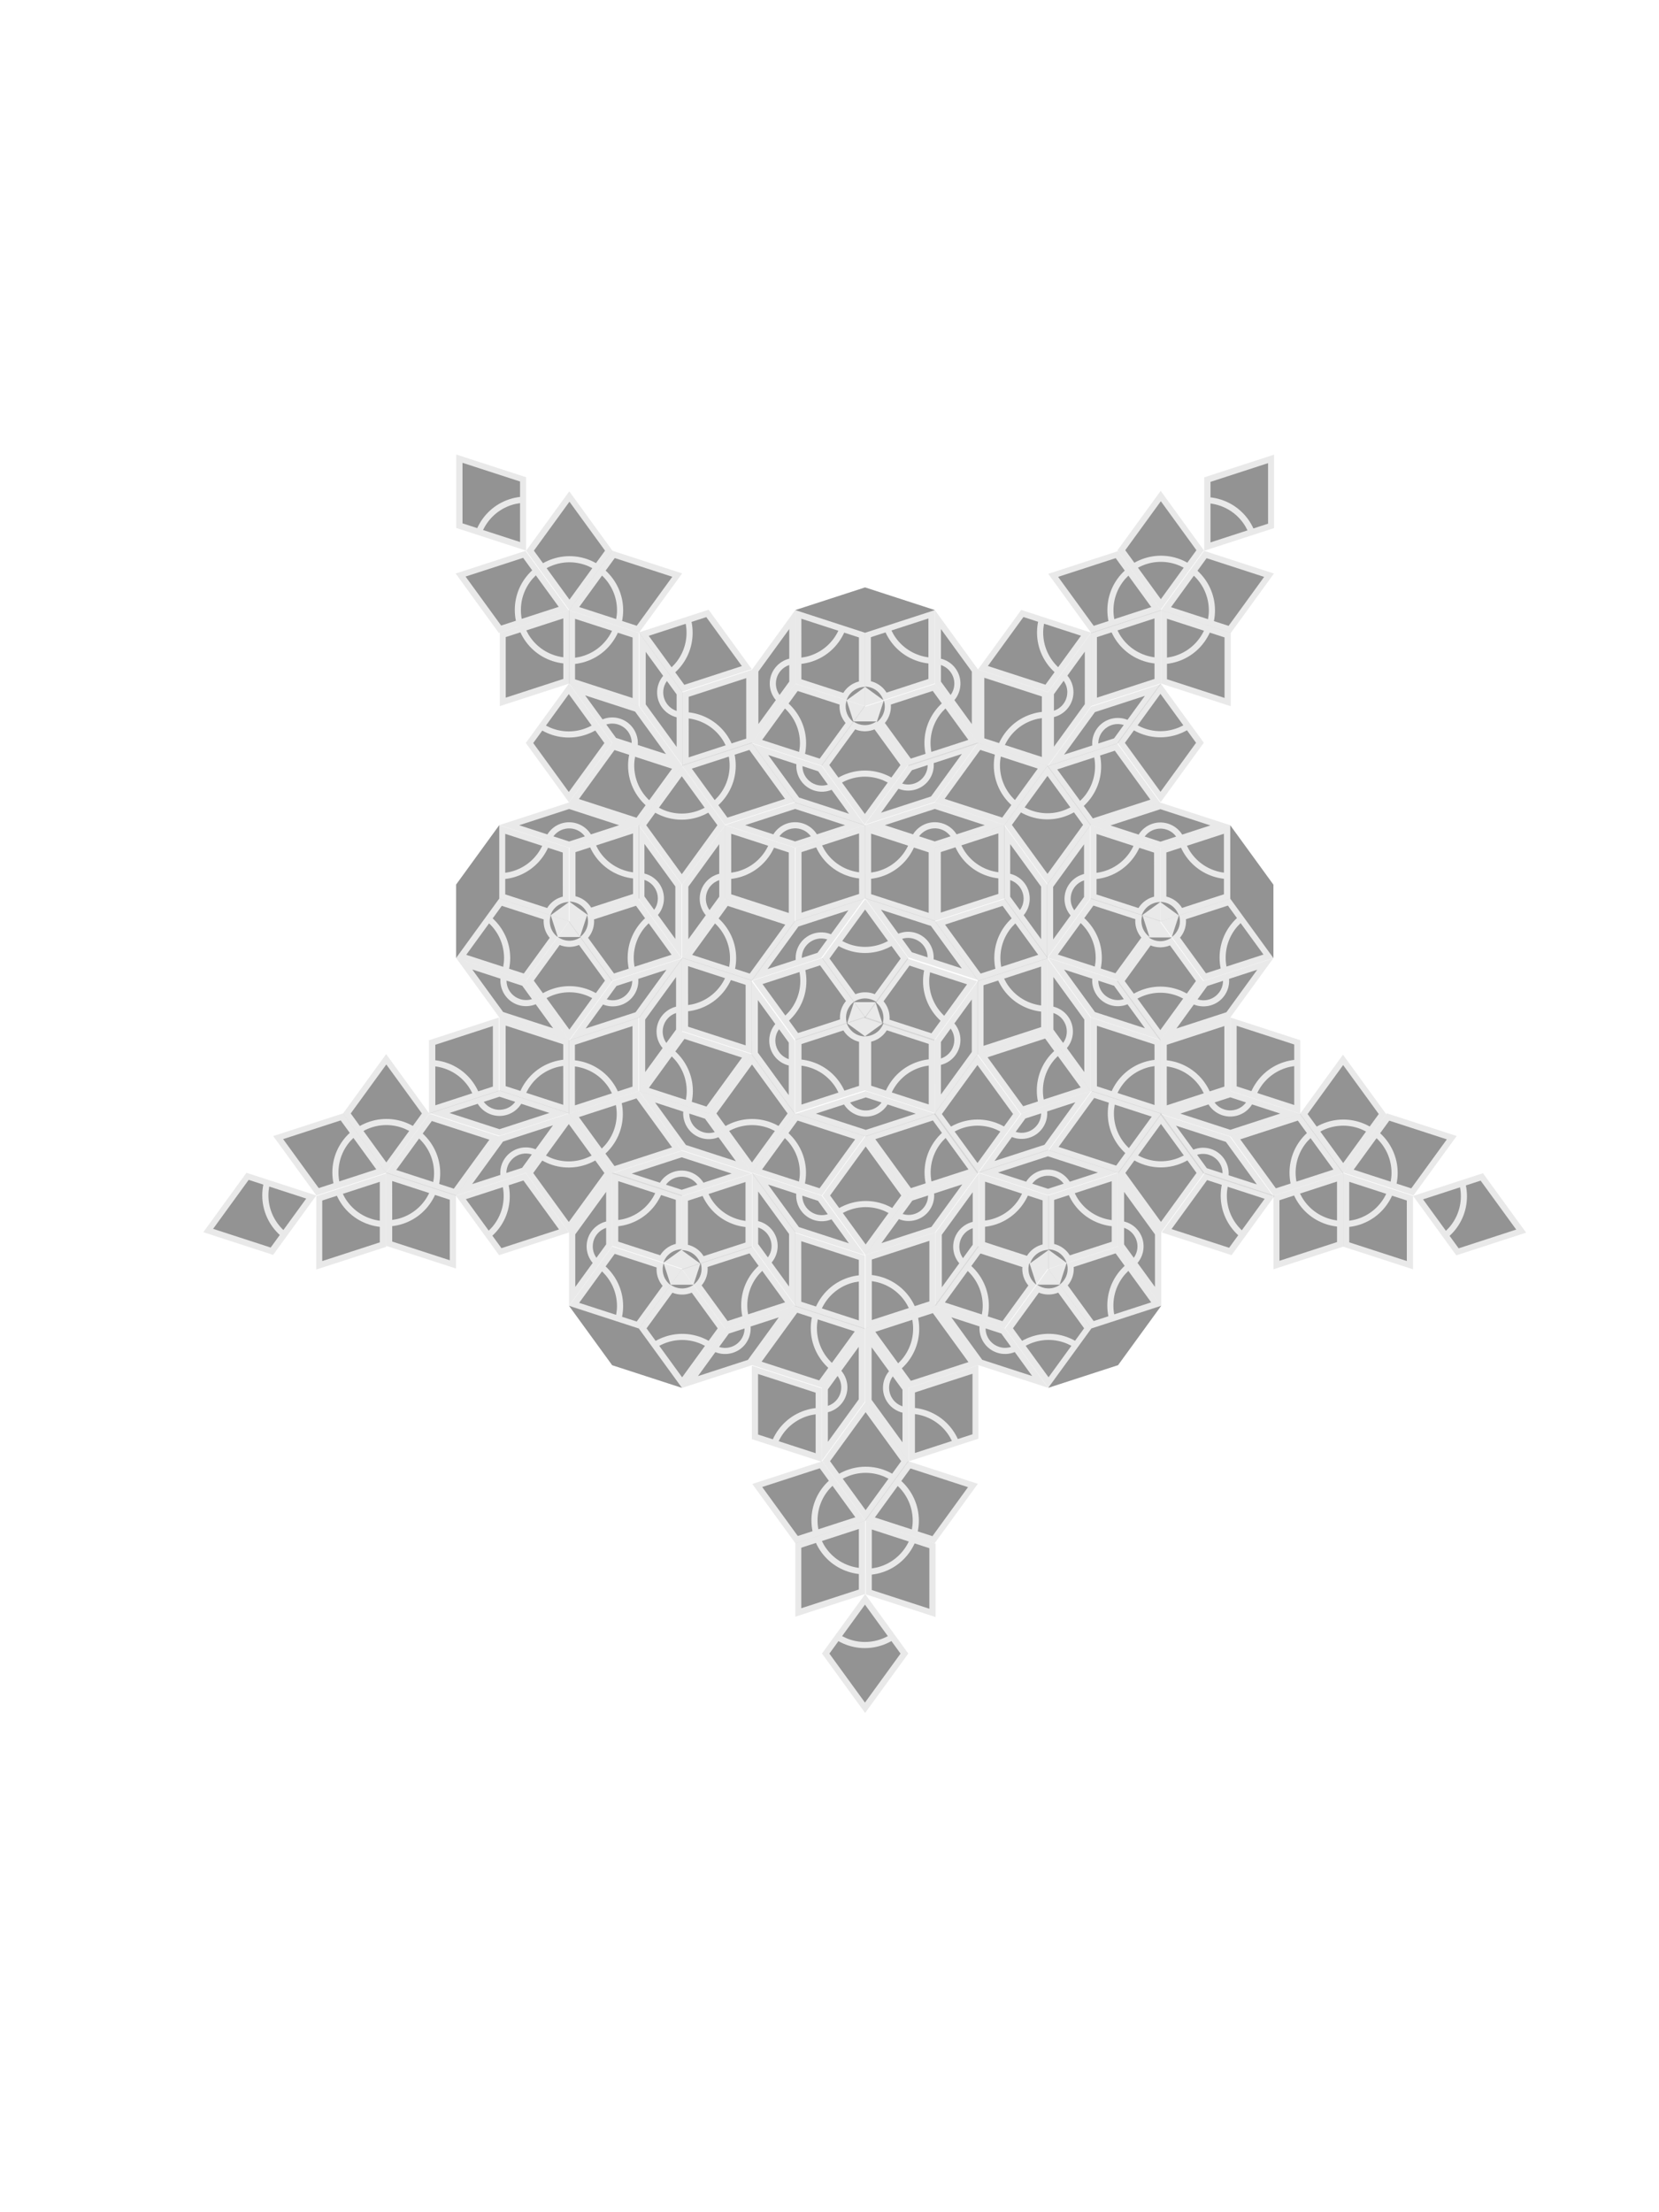 <?xml version="1.0" encoding="UTF-8" standalone="no"?>
<!-- Created with Inkscape (http://www.inkscape.org/) -->

<svg
   xmlns:dc="http://purl.org/dc/elements/1.1/"
   xmlns:cc="http://creativecommons.org/ns#"
   xmlns:rdf="http://www.w3.org/1999/02/22-rdf-syntax-ns#"
   xmlns:svg="http://www.w3.org/2000/svg"
   xmlns="http://www.w3.org/2000/svg"
   xmlns:xlink="http://www.w3.org/1999/xlink"
   xmlns:sodipodi="http://sodipodi.sourceforge.net/DTD/sodipodi-0.dtd"
   xmlns:inkscape="http://www.inkscape.org/namespaces/inkscape"
   width="6in"
   height="8in"
   viewBox="0 0 540 720"
   id="svg4136"
   version="1.1"
   inkscape:version="0.91 r13725"
   sodipodi:docname="penrose-curves-b2.svg">
  <defs
     id="defs4138" />
  <sodipodi:namedview
     id="base"
     pagecolor="#ffffff"
     bordercolor="#666666"
     borderopacity="1.0"
     inkscape:pageopacity="0.0"
     inkscape:pageshadow="2"
     inkscape:zoom="0.98994949"
     inkscape:cx="201.14196"
     inkscape:cy="382.82521"
     inkscape:document-units="px"
     inkscape:current-layer="layer1"
     showgrid="false"
     units="in"
     height="12in"
     width="8in"
     inkscape:object-paths="true"
     inkscape:snap-intersection-paths="true"
     inkscape:object-nodes="true"
     inkscape:snap-smooth-nodes="true"
     inkscape:snap-object-midpoints="true"
     inkscape:snap-center="true"
     inkscape:snap-global="true"
     inkscape:window-width="1912"
     inkscape:window-height="1057"
     inkscape:window-x="0"
     inkscape:window-y="0"
     inkscape:window-maximized="1" />
  <g
     inkscape:label="Calque 1"
     inkscape:groupmode="layer"
     id="layer1"
     transform="translate(0,-332.362)"
     style="display:inline">
    <g
       id="g7774">
      <use
         style="opacity:0.425;fill:#000000;fill-opacity:1;stroke:none"
         height="100%"
         width="100%"
         transform="matrix(0.309,0.951,-0.951,0.309,825.558,190.695)"
         id="use11642"
         inkscape:transform-center-y="79.971077"
         inkscape:transform-center-x="561.91671"
         xlink:href="#g11011"
         y="0"
         x="0" />
      <use
         style="opacity:0.425;fill:#000000;fill-opacity:1;stroke:none"
         height="100%"
         width="100%"
         transform="matrix(-0.809,0.588,-0.588,-0.809,899.308,1034.774)"
         id="use11644"
         inkscape:transform-center-y="-438.72823"
         inkscape:transform-center-x="204.06451"
         xlink:href="#g11011"
         y="0"
         x="0" />
      <use
         style="opacity:0.425;fill:#000000;fill-opacity:1;stroke:none"
         height="100%"
         width="100%"
         transform="matrix(-0.809,-0.588,0.588,-0.809,119.33,1365.75)"
         id="use11646"
         inkscape:transform-center-y="-378.41175"
         inkscape:transform-center-x="-300.37416"
         xlink:href="#g11011"
         y="0"
         x="0" />
      <use
         style="opacity:0.425;fill:#000000;fill-opacity:1;stroke:none"
         height="100%"
         width="100%"
         transform="matrix(0.309,-0.951,0.951,0.309,-436.473,726.224)"
         id="use11648"
         inkscape:transform-center-y="196.88025"
         inkscape:transform-center-x="-532.14816"
         xlink:href="#g11011"
         y="0"
         x="0" />
      <g
         style="opacity:0.425;fill:#000000;fill-opacity:1;stroke:none"
         transform="matrix(1,0,0,-1,0,1340.991)"
         inkscape:label="#g11667"
         id="g11011">
        <g
           id="use10956"
           style="display:inline;opacity:1;stroke-linejoin:bevel;fill:#000000;fill-opacity:1;stroke:none"
           transform="matrix(-0.809,0.588,-0.588,-0.809,870.747,1149.416)">
          <path
             style="display:inline;opacity:0.2;fill:#000000;fill-opacity:1;fill-rule:evenodd;stroke:none;stroke-width:0.218px;stroke-linecap:butt;stroke-linejoin:bevel;stroke-opacity:1"
             d="m 236.074,740.087 10e-6,-23.905 -14.051,-19.34 1e-5,23.905 z"
             id="path7594"
             inkscape:connector-curvature="0" />
          <path
             inkscape:connector-curvature="0"
             style="color:#000000;font-style:normal;font-variant:normal;font-weight:normal;font-stretch:normal;font-size:medium;line-height:normal;font-family:sans-serif;text-indent:0;text-align:start;text-decoration:none;text-decoration-line:none;text-decoration-style:solid;text-decoration-color:#000000;letter-spacing:normal;word-spacing:normal;text-transform:none;direction:ltr;block-progression:tb;writing-mode:lr-tb;baseline-shift:baseline;text-anchor:start;white-space:normal;clip-rule:nonzero;display:inline;overflow:visible;visibility:visible;opacity:1;isolation:auto;mix-blend-mode:normal;color-interpolation:sRGB;color-interpolation-filters:linearRGB;solid-color:#000000;solid-opacity:1;fill:#000000;fill-opacity:1;fill-rule:evenodd;stroke:none;stroke-width:1;stroke-linecap:butt;stroke-linejoin:bevel;stroke-miterlimit:4;stroke-dasharray:none;stroke-dashoffset:0;stroke-opacity:1;color-rendering:auto;image-rendering:auto;shape-rendering:auto;text-rendering:auto;enable-background:accumulate"
             d="m -205.154,138.531 -16.264,5.283 -10.051,13.834 9.174,-2.98 c -0.14,-1.9 0.361,-3.857 1.564,-5.514 2.3,-3.166 6.431,-4.231 9.906,-2.82 l 5.67,-7.803 z m -8.594,9.176 c -2.038,-0.071 -4.071,0.842 -5.365,2.623 -0.815,1.122 -1.205,2.416 -1.213,3.699 l 5.121,-1.664 3.166,-4.355 c -0.56,-0.18 -1.134,-0.283 -1.709,-0.303 z"
             transform="matrix(-0.809,-0.588,-0.588,0.809,139.476,470.337)"
             id="path7596" />
        </g>
        <g
           id="use10973"
           style="display:inline;opacity:1;fill:#000000;fill-opacity:1;stroke:none"
           transform="matrix(-1,0,0,1,444.046,-27.638)">
          <path
             transform="translate(0,27.638)"
             style="display:inline;opacity:0.2;fill:#000000;fill-opacity:1;fill-rule:evenodd;stroke:none;stroke-width:0.218px;stroke-linecap:butt;stroke-linejoin:bevel;stroke-opacity:1"
             d="m 185.237,708.795 14.051,-19.34 22.735,7.387 -14.051,19.34 z"
             id="path7648"
             inkscape:connector-curvature="0" />
          <path
             inkscape:connector-curvature="0"
             style="color:#000000;font-style:normal;font-variant:normal;font-weight:normal;font-stretch:normal;font-size:medium;line-height:normal;font-family:sans-serif;text-indent:0;text-align:start;text-decoration:none;text-decoration-line:none;text-decoration-style:solid;text-decoration-color:#000000;letter-spacing:normal;word-spacing:normal;text-transform:none;direction:ltr;block-progression:tb;writing-mode:lr-tb;baseline-shift:baseline;text-anchor:start;white-space:normal;clip-rule:nonzero;display:inline;overflow:visible;visibility:visible;opacity:1;isolation:auto;mix-blend-mode:normal;color-interpolation:sRGB;color-interpolation-filters:linearRGB;solid-color:#000000;solid-opacity:1;fill:#000000;fill-opacity:1;fill-rule:evenodd;stroke:none;stroke-width:1;stroke-linecap:butt;stroke-linejoin:bevel;stroke-miterlimit:4;stroke-dasharray:none;stroke-dashoffset:0;stroke-opacity:1;color-rendering:auto;image-rendering:auto;shape-rendering:auto;text-rendering:auto;enable-background:accumulate"
             d="m -214.732,156.416 -4.799,1.559 c 0.94,4.65 0.028,9.66 -2.975,13.793 -0.702,0.966 -1.487,1.837 -2.334,2.615 l 2.949,4.059 18.736,-6.088 -11.578,-15.938 z m -6.697,2.176 -12.039,3.912 7.441,10.242 c 0.685,-0.65 1.327,-1.362 1.902,-2.154 2.62,-3.606 3.454,-7.948 2.695,-12 z"
             transform="matrix(-0.809,0.588,-0.588,-0.809,125.425,994.229)"
             id="path7650" />
        </g>
        <g
           id="use10975"
           style="display:inline;opacity:1;fill:#000000;fill-opacity:1;stroke:none"
           transform="matrix(-0.309,0.951,0.951,0.309,-384.338,305.063)">
          <path
             transform="translate(0,27.638)"
             style="display:inline;opacity:0.2;fill:#000000;fill-opacity:1;fill-rule:evenodd;stroke:none;stroke-width:0.218px;stroke-linecap:butt;stroke-linejoin:bevel;stroke-opacity:1"
             d="m 185.237,708.795 14.051,-19.34 22.735,7.387 -14.051,19.34 z"
             id="path7654"
             inkscape:connector-curvature="0" />
          <path
             inkscape:connector-curvature="0"
             style="color:#000000;font-style:normal;font-variant:normal;font-weight:normal;font-stretch:normal;font-size:medium;line-height:normal;font-family:sans-serif;text-indent:0;text-align:start;text-decoration:none;text-decoration-line:none;text-decoration-style:solid;text-decoration-color:#000000;letter-spacing:normal;word-spacing:normal;text-transform:none;direction:ltr;block-progression:tb;writing-mode:lr-tb;baseline-shift:baseline;text-anchor:start;white-space:normal;clip-rule:nonzero;display:inline;overflow:visible;visibility:visible;opacity:1;isolation:auto;mix-blend-mode:normal;color-interpolation:sRGB;color-interpolation-filters:linearRGB;solid-color:#000000;solid-opacity:1;fill:#000000;fill-opacity:1;fill-rule:evenodd;stroke:none;stroke-width:1;stroke-linecap:butt;stroke-linejoin:bevel;stroke-miterlimit:4;stroke-dasharray:none;stroke-dashoffset:0;stroke-opacity:1;color-rendering:auto;image-rendering:auto;shape-rendering:auto;text-rendering:auto;enable-background:accumulate"
             d="m -214.732,156.416 -4.799,1.559 c 0.94,4.65 0.028,9.66 -2.975,13.793 -0.702,0.966 -1.487,1.837 -2.334,2.615 l 2.949,4.059 18.736,-6.088 -11.578,-15.938 z m -6.697,2.176 -12.039,3.912 7.441,10.242 c 0.685,-0.65 1.327,-1.362 1.902,-2.154 2.62,-3.606 3.454,-7.948 2.695,-12 z"
             transform="matrix(-0.809,0.588,-0.588,-0.809,125.425,994.229)"
             id="path7656" />
        </g>
        <g
           id="use10977"
           style="display:inline;opacity:1;fill:#000000;fill-opacity:1;stroke:none"
           transform="matrix(0.809,0.588,0.588,-0.809,-323.926,1195.68)">
          <path
             transform="translate(0,27.638)"
             style="display:inline;opacity:0.2;fill:#000000;fill-opacity:1;fill-rule:evenodd;stroke:none;stroke-width:0.218px;stroke-linecap:butt;stroke-linejoin:bevel;stroke-opacity:1"
             d="m 185.237,708.795 14.051,-19.34 22.735,7.387 -14.051,19.34 z"
             id="path7660"
             inkscape:connector-curvature="0" />
          <path
             inkscape:connector-curvature="0"
             style="color:#000000;font-style:normal;font-variant:normal;font-weight:normal;font-stretch:normal;font-size:medium;line-height:normal;font-family:sans-serif;text-indent:0;text-align:start;text-decoration:none;text-decoration-line:none;text-decoration-style:solid;text-decoration-color:#000000;letter-spacing:normal;word-spacing:normal;text-transform:none;direction:ltr;block-progression:tb;writing-mode:lr-tb;baseline-shift:baseline;text-anchor:start;white-space:normal;clip-rule:nonzero;display:inline;overflow:visible;visibility:visible;opacity:1;isolation:auto;mix-blend-mode:normal;color-interpolation:sRGB;color-interpolation-filters:linearRGB;solid-color:#000000;solid-opacity:1;fill:#000000;fill-opacity:1;fill-rule:evenodd;stroke:none;stroke-width:1;stroke-linecap:butt;stroke-linejoin:bevel;stroke-miterlimit:4;stroke-dasharray:none;stroke-dashoffset:0;stroke-opacity:1;color-rendering:auto;image-rendering:auto;shape-rendering:auto;text-rendering:auto;enable-background:accumulate"
             d="m -214.732,156.416 -4.799,1.559 c 0.94,4.65 0.028,9.66 -2.975,13.793 -0.702,0.966 -1.487,1.837 -2.334,2.615 l 2.949,4.059 18.736,-6.088 -11.578,-15.938 z m -6.697,2.176 -12.039,3.912 7.441,10.242 c 0.685,-0.65 1.327,-1.362 1.902,-2.154 2.62,-3.606 3.454,-7.948 2.695,-12 z"
             transform="matrix(-0.809,0.588,-0.588,-0.809,125.425,994.229)"
             id="path7662" />
        </g>
        <g
           id="use10987"
           style="display:inline;opacity:1;stroke-linejoin:bevel;fill:#000000;fill-opacity:1;stroke:none"
           transform="matrix(-1,0,0,-1,444.046,1393.684)">
          <path
             style="display:inline;opacity:0.2;fill:#000000;fill-opacity:1;fill-rule:evenodd;stroke:none;stroke-width:0.218px;stroke-linecap:butt;stroke-linejoin:bevel;stroke-opacity:1"
             d="m 236.074,740.087 10e-6,-23.905 -14.051,-19.34 1e-5,23.905 z"
             id="path7600"
             inkscape:connector-curvature="0" />
          <path
             inkscape:connector-curvature="0"
             style="color:#000000;font-style:normal;font-variant:normal;font-weight:normal;font-stretch:normal;font-size:medium;line-height:normal;font-family:sans-serif;text-indent:0;text-align:start;text-decoration:none;text-decoration-line:none;text-decoration-style:solid;text-decoration-color:#000000;letter-spacing:normal;word-spacing:normal;text-transform:none;direction:ltr;block-progression:tb;writing-mode:lr-tb;baseline-shift:baseline;text-anchor:start;white-space:normal;clip-rule:nonzero;display:inline;overflow:visible;visibility:visible;opacity:1;isolation:auto;mix-blend-mode:normal;color-interpolation:sRGB;color-interpolation-filters:linearRGB;solid-color:#000000;solid-opacity:1;fill:#000000;fill-opacity:1;fill-rule:evenodd;stroke:none;stroke-width:1;stroke-linecap:butt;stroke-linejoin:bevel;stroke-miterlimit:4;stroke-dasharray:none;stroke-dashoffset:0;stroke-opacity:1;color-rendering:auto;image-rendering:auto;shape-rendering:auto;text-rendering:auto;enable-background:accumulate"
             d="m -205.154,138.531 -16.264,5.283 -10.051,13.834 9.174,-2.98 c -0.14,-1.9 0.361,-3.857 1.564,-5.514 2.3,-3.166 6.431,-4.231 9.906,-2.82 l 5.67,-7.803 z m -8.594,9.176 c -2.038,-0.071 -4.071,0.842 -5.365,2.623 -0.815,1.122 -1.205,2.416 -1.213,3.699 l 5.121,-1.664 3.166,-4.355 c -0.56,-0.18 -1.134,-0.283 -1.709,-0.303 z"
             transform="matrix(-0.809,-0.588,-0.588,0.809,139.476,470.337)"
             id="path7602" />
        </g>
        <g
           id="use10989"
           style="display:inline;opacity:1;stroke-linejoin:bevel;fill:#000000;fill-opacity:1;stroke:none"
           transform="matrix(-1,0,0,-1,458.098,1436.929)">
          <path
             style="display:inline;opacity:0.2;fill:#000000;fill-opacity:1;fill-rule:evenodd;stroke:none;stroke-width:0.218px;stroke-linecap:butt;stroke-linejoin:bevel;stroke-opacity:1"
             d="m 236.074,740.087 10e-6,-23.905 -14.051,-19.34 1e-5,23.905 z"
             id="path7606"
             inkscape:connector-curvature="0" />
          <path
             inkscape:connector-curvature="0"
             style="color:#000000;font-style:normal;font-variant:normal;font-weight:normal;font-stretch:normal;font-size:medium;line-height:normal;font-family:sans-serif;text-indent:0;text-align:start;text-decoration:none;text-decoration-line:none;text-decoration-style:solid;text-decoration-color:#000000;letter-spacing:normal;word-spacing:normal;text-transform:none;direction:ltr;block-progression:tb;writing-mode:lr-tb;baseline-shift:baseline;text-anchor:start;white-space:normal;clip-rule:nonzero;display:inline;overflow:visible;visibility:visible;opacity:1;isolation:auto;mix-blend-mode:normal;color-interpolation:sRGB;color-interpolation-filters:linearRGB;solid-color:#000000;solid-opacity:1;fill:#000000;fill-opacity:1;fill-rule:evenodd;stroke:none;stroke-width:1;stroke-linecap:butt;stroke-linejoin:bevel;stroke-miterlimit:4;stroke-dasharray:none;stroke-dashoffset:0;stroke-opacity:1;color-rendering:auto;image-rendering:auto;shape-rendering:auto;text-rendering:auto;enable-background:accumulate"
             d="m -205.154,138.531 -16.264,5.283 -10.051,13.834 9.174,-2.98 c -0.14,-1.9 0.361,-3.857 1.564,-5.514 2.3,-3.166 6.431,-4.231 9.906,-2.82 l 5.67,-7.803 z m -8.594,9.176 c -2.038,-0.071 -4.071,0.842 -5.365,2.623 -0.815,1.122 -1.205,2.416 -1.213,3.699 l 5.121,-1.664 3.166,-4.355 c -0.56,-0.18 -1.134,-0.283 -1.709,-0.303 z"
             transform="matrix(-0.809,-0.588,-0.588,0.809,139.476,470.337)"
             id="path7608" />
        </g>
        <g
           id="use10991"
           style="display:inline;opacity:1;fill:#000000;fill-opacity:1;stroke:none"
           transform="matrix(0.309,0.951,0.951,-0.309,-535.605,772.135)">
          <path
             transform="translate(0,27.638)"
             style="display:inline;opacity:0.2;fill:#000000;fill-opacity:1;fill-rule:evenodd;stroke:none;stroke-width:0.218px;stroke-linecap:butt;stroke-linejoin:bevel;stroke-opacity:1"
             d="m 185.237,708.795 14.051,-19.34 22.735,7.387 -14.051,19.34 z"
             id="path7666"
             inkscape:connector-curvature="0" />
          <path
             inkscape:connector-curvature="0"
             style="color:#000000;font-style:normal;font-variant:normal;font-weight:normal;font-stretch:normal;font-size:medium;line-height:normal;font-family:sans-serif;text-indent:0;text-align:start;text-decoration:none;text-decoration-line:none;text-decoration-style:solid;text-decoration-color:#000000;letter-spacing:normal;word-spacing:normal;text-transform:none;direction:ltr;block-progression:tb;writing-mode:lr-tb;baseline-shift:baseline;text-anchor:start;white-space:normal;clip-rule:nonzero;display:inline;overflow:visible;visibility:visible;opacity:1;isolation:auto;mix-blend-mode:normal;color-interpolation:sRGB;color-interpolation-filters:linearRGB;solid-color:#000000;solid-opacity:1;fill:#000000;fill-opacity:1;fill-rule:evenodd;stroke:none;stroke-width:1;stroke-linecap:butt;stroke-linejoin:bevel;stroke-miterlimit:4;stroke-dasharray:none;stroke-dashoffset:0;stroke-opacity:1;color-rendering:auto;image-rendering:auto;shape-rendering:auto;text-rendering:auto;enable-background:accumulate"
             d="m -214.732,156.416 -4.799,1.559 c 0.94,4.65 0.028,9.66 -2.975,13.793 -0.702,0.966 -1.487,1.837 -2.334,2.615 l 2.949,4.059 18.736,-6.088 -11.578,-15.938 z m -6.697,2.176 -12.039,3.912 7.441,10.242 c 0.685,-0.65 1.327,-1.362 1.902,-2.154 2.62,-3.606 3.454,-7.948 2.695,-12 z"
             transform="matrix(-0.809,0.588,-0.588,-0.809,125.425,994.229)"
             id="path7668" />
        </g>
        <g
           id="use10993"
           style="display:inline;opacity:1;stroke-linejoin:bevel;fill:#000000;fill-opacity:1;stroke:none"
           transform="matrix(0.809,0.588,-0.588,0.809,452.002,2.564)">
          <path
             style="display:inline;opacity:0.2;fill:#000000;fill-opacity:1;fill-rule:evenodd;stroke:none;stroke-width:0.218px;stroke-linecap:butt;stroke-linejoin:bevel;stroke-opacity:1"
             d="m 236.074,740.087 10e-6,-23.905 -14.051,-19.34 1e-5,23.905 z"
             id="path7612"
             inkscape:connector-curvature="0" />
          <path
             inkscape:connector-curvature="0"
             style="color:#000000;font-style:normal;font-variant:normal;font-weight:normal;font-stretch:normal;font-size:medium;line-height:normal;font-family:sans-serif;text-indent:0;text-align:start;text-decoration:none;text-decoration-line:none;text-decoration-style:solid;text-decoration-color:#000000;letter-spacing:normal;word-spacing:normal;text-transform:none;direction:ltr;block-progression:tb;writing-mode:lr-tb;baseline-shift:baseline;text-anchor:start;white-space:normal;clip-rule:nonzero;display:inline;overflow:visible;visibility:visible;opacity:1;isolation:auto;mix-blend-mode:normal;color-interpolation:sRGB;color-interpolation-filters:linearRGB;solid-color:#000000;solid-opacity:1;fill:#000000;fill-opacity:1;fill-rule:evenodd;stroke:none;stroke-width:1;stroke-linecap:butt;stroke-linejoin:bevel;stroke-miterlimit:4;stroke-dasharray:none;stroke-dashoffset:0;stroke-opacity:1;color-rendering:auto;image-rendering:auto;shape-rendering:auto;text-rendering:auto;enable-background:accumulate"
             d="m -205.154,138.531 -16.264,5.283 -10.051,13.834 9.174,-2.98 c -0.14,-1.9 0.361,-3.857 1.564,-5.514 2.3,-3.166 6.431,-4.231 9.906,-2.82 l 5.67,-7.803 z m -8.594,9.176 c -2.038,-0.071 -4.071,0.842 -5.365,2.623 -0.815,1.122 -1.205,2.416 -1.213,3.699 l 5.121,-1.664 3.166,-4.355 c -0.56,-0.18 -1.134,-0.283 -1.709,-0.303 z"
             transform="matrix(-0.809,-0.588,-0.588,0.809,139.476,470.337)"
             id="path7614" />
        </g>
        <g
           id="use10995"
           style="display:inline;opacity:1;stroke-linejoin:bevel;fill:#000000;fill-opacity:1;stroke:none"
           transform="matrix(0.809,-0.588,0.588,0.809,-403.983,236.841)">
          <path
             style="display:inline;opacity:0.2;fill:#000000;fill-opacity:1;fill-rule:evenodd;stroke:none;stroke-width:0.218px;stroke-linecap:butt;stroke-linejoin:bevel;stroke-opacity:1"
             d="m 236.074,740.087 10e-6,-23.905 -14.051,-19.34 1e-5,23.905 z"
             id="path7618"
             inkscape:connector-curvature="0" />
          <path
             inkscape:connector-curvature="0"
             style="color:#000000;font-style:normal;font-variant:normal;font-weight:normal;font-stretch:normal;font-size:medium;line-height:normal;font-family:sans-serif;text-indent:0;text-align:start;text-decoration:none;text-decoration-line:none;text-decoration-style:solid;text-decoration-color:#000000;letter-spacing:normal;word-spacing:normal;text-transform:none;direction:ltr;block-progression:tb;writing-mode:lr-tb;baseline-shift:baseline;text-anchor:start;white-space:normal;clip-rule:nonzero;display:inline;overflow:visible;visibility:visible;opacity:1;isolation:auto;mix-blend-mode:normal;color-interpolation:sRGB;color-interpolation-filters:linearRGB;solid-color:#000000;solid-opacity:1;fill:#000000;fill-opacity:1;fill-rule:evenodd;stroke:none;stroke-width:1;stroke-linecap:butt;stroke-linejoin:bevel;stroke-miterlimit:4;stroke-dasharray:none;stroke-dashoffset:0;stroke-opacity:1;color-rendering:auto;image-rendering:auto;shape-rendering:auto;text-rendering:auto;enable-background:accumulate"
             d="m -205.154,138.531 -16.264,5.283 -10.051,13.834 9.174,-2.98 c -0.14,-1.9 0.361,-3.857 1.564,-5.514 2.3,-3.166 6.431,-4.231 9.906,-2.82 l 5.67,-7.803 z m -8.594,9.176 c -2.038,-0.071 -4.071,0.842 -5.365,2.623 -0.815,1.122 -1.205,2.416 -1.213,3.699 l 5.121,-1.664 3.166,-4.355 c -0.56,-0.18 -1.134,-0.283 -1.709,-0.303 z"
             transform="matrix(-0.809,-0.588,-0.588,0.809,139.476,470.337)"
             id="path7620" />
        </g>
        <g
           id="use11007"
           style="display:inline;opacity:1;stroke-linejoin:bevel;fill:#000000;fill-opacity:1;stroke:none"
           transform="matrix(-0.309,-0.951,0.951,-0.309,-445.655,1123.341)">
          <path
             style="display:inline;opacity:0.2;fill:#000000;fill-opacity:1;fill-rule:evenodd;stroke:none;stroke-width:0.218px;stroke-linecap:butt;stroke-linejoin:bevel;stroke-opacity:1"
             d="m 236.074,740.087 10e-6,-23.905 -14.051,-19.34 1e-5,23.905 z"
             id="path7624"
             inkscape:connector-curvature="0" />
          <path
             inkscape:connector-curvature="0"
             style="color:#000000;font-style:normal;font-variant:normal;font-weight:normal;font-stretch:normal;font-size:medium;line-height:normal;font-family:sans-serif;text-indent:0;text-align:start;text-decoration:none;text-decoration-line:none;text-decoration-style:solid;text-decoration-color:#000000;letter-spacing:normal;word-spacing:normal;text-transform:none;direction:ltr;block-progression:tb;writing-mode:lr-tb;baseline-shift:baseline;text-anchor:start;white-space:normal;clip-rule:nonzero;display:inline;overflow:visible;visibility:visible;opacity:1;isolation:auto;mix-blend-mode:normal;color-interpolation:sRGB;color-interpolation-filters:linearRGB;solid-color:#000000;solid-opacity:1;fill:#000000;fill-opacity:1;fill-rule:evenodd;stroke:none;stroke-width:1;stroke-linecap:butt;stroke-linejoin:bevel;stroke-miterlimit:4;stroke-dasharray:none;stroke-dashoffset:0;stroke-opacity:1;color-rendering:auto;image-rendering:auto;shape-rendering:auto;text-rendering:auto;enable-background:accumulate"
             d="m -205.154,138.531 -16.264,5.283 -10.051,13.834 9.174,-2.98 c -0.14,-1.9 0.361,-3.857 1.564,-5.514 2.3,-3.166 6.431,-4.231 9.906,-2.82 l 5.67,-7.803 z m -8.594,9.176 c -2.038,-0.071 -4.071,0.842 -5.365,2.623 -0.815,1.122 -1.205,2.416 -1.213,3.699 l 5.121,-1.664 3.166,-4.355 c -0.56,-0.18 -1.134,-0.283 -1.709,-0.303 z"
             transform="matrix(-0.809,-0.588,-0.588,0.809,139.476,470.337)"
             id="path7626" />
        </g>
        <g
           id="use11009"
           style="display:inline;opacity:1;stroke-linejoin:bevel;fill:#000000;fill-opacity:1;stroke:none"
           transform="matrix(-0.309,0.951,-0.951,-0.309,939.323,744.271)">
          <path
             style="display:inline;opacity:0.2;fill:#000000;fill-opacity:1;fill-rule:evenodd;stroke:none;stroke-width:0.218px;stroke-linecap:butt;stroke-linejoin:bevel;stroke-opacity:1"
             d="m 236.074,740.087 10e-6,-23.905 -14.051,-19.34 1e-5,23.905 z"
             id="path7630"
             inkscape:connector-curvature="0" />
          <path
             inkscape:connector-curvature="0"
             style="color:#000000;font-style:normal;font-variant:normal;font-weight:normal;font-stretch:normal;font-size:medium;line-height:normal;font-family:sans-serif;text-indent:0;text-align:start;text-decoration:none;text-decoration-line:none;text-decoration-style:solid;text-decoration-color:#000000;letter-spacing:normal;word-spacing:normal;text-transform:none;direction:ltr;block-progression:tb;writing-mode:lr-tb;baseline-shift:baseline;text-anchor:start;white-space:normal;clip-rule:nonzero;display:inline;overflow:visible;visibility:visible;opacity:1;isolation:auto;mix-blend-mode:normal;color-interpolation:sRGB;color-interpolation-filters:linearRGB;solid-color:#000000;solid-opacity:1;fill:#000000;fill-opacity:1;fill-rule:evenodd;stroke:none;stroke-width:1;stroke-linecap:butt;stroke-linejoin:bevel;stroke-miterlimit:4;stroke-dasharray:none;stroke-dashoffset:0;stroke-opacity:1;color-rendering:auto;image-rendering:auto;shape-rendering:auto;text-rendering:auto;enable-background:accumulate"
             d="m -205.154,138.531 -16.264,5.283 -10.051,13.834 9.174,-2.98 c -0.14,-1.9 0.361,-3.857 1.564,-5.514 2.3,-3.166 6.431,-4.231 9.906,-2.82 l 5.67,-7.803 z m -8.594,9.176 c -2.038,-0.071 -4.071,0.842 -5.365,2.623 -0.815,1.122 -1.205,2.416 -1.213,3.699 l 5.121,-1.664 3.166,-4.355 c -0.56,-0.18 -1.134,-0.283 -1.709,-0.303 z"
             transform="matrix(-0.809,-0.588,-0.588,0.809,139.476,470.337)"
             id="path7632" />
        </g>
        <g
           id="use11696"
           style="display:inline;opacity:1;fill:#000000;fill-opacity:1;stroke:none"
           transform="matrix(-0.809,-0.588,-0.588,0.809,790.695,190.586)">
          <path
             transform="translate(0,27.638)"
             style="display:inline;opacity:0.2;fill:#000000;fill-opacity:1;fill-rule:evenodd;stroke:none;stroke-width:0.218px;stroke-linecap:butt;stroke-linejoin:bevel;stroke-opacity:1"
             d="m 185.237,708.795 14.051,-19.34 22.735,7.387 -14.051,19.34 z"
             id="path7672"
             inkscape:connector-curvature="0" />
          <path
             inkscape:connector-curvature="0"
             style="color:#000000;font-style:normal;font-variant:normal;font-weight:normal;font-stretch:normal;font-size:medium;line-height:normal;font-family:sans-serif;text-indent:0;text-align:start;text-decoration:none;text-decoration-line:none;text-decoration-style:solid;text-decoration-color:#000000;letter-spacing:normal;word-spacing:normal;text-transform:none;direction:ltr;block-progression:tb;writing-mode:lr-tb;baseline-shift:baseline;text-anchor:start;white-space:normal;clip-rule:nonzero;display:inline;overflow:visible;visibility:visible;opacity:1;isolation:auto;mix-blend-mode:normal;color-interpolation:sRGB;color-interpolation-filters:linearRGB;solid-color:#000000;solid-opacity:1;fill:#000000;fill-opacity:1;fill-rule:evenodd;stroke:none;stroke-width:1;stroke-linecap:butt;stroke-linejoin:bevel;stroke-miterlimit:4;stroke-dasharray:none;stroke-dashoffset:0;stroke-opacity:1;color-rendering:auto;image-rendering:auto;shape-rendering:auto;text-rendering:auto;enable-background:accumulate"
             d="m -214.732,156.416 -4.799,1.559 c 0.94,4.65 0.028,9.66 -2.975,13.793 -0.702,0.966 -1.487,1.837 -2.334,2.615 l 2.949,4.059 18.736,-6.088 -11.578,-15.938 z m -6.697,2.176 -12.039,3.912 7.441,10.242 c 0.685,-0.65 1.327,-1.362 1.902,-2.154 2.62,-3.606 3.454,-7.948 2.695,-12 z"
             transform="matrix(-0.809,0.588,-0.588,-0.809,125.425,994.229)"
             id="path7674" />
        </g>
        <g
           id="use11698"
           style="display:inline;opacity:1;fill:#000000;fill-opacity:1;stroke:none"
           transform="matrix(0.309,0.951,0.951,-0.309,-572.387,798.878)">
          <path
             transform="translate(0,27.638)"
             style="display:inline;opacity:0.2;fill:#000000;fill-opacity:1;fill-rule:evenodd;stroke:none;stroke-width:0.218px;stroke-linecap:butt;stroke-linejoin:bevel;stroke-opacity:1"
             d="m 185.237,708.795 14.051,-19.34 22.735,7.387 -14.051,19.34 z"
             id="path7678"
             inkscape:connector-curvature="0" />
          <path
             inkscape:connector-curvature="0"
             style="color:#000000;font-style:normal;font-variant:normal;font-weight:normal;font-stretch:normal;font-size:medium;line-height:normal;font-family:sans-serif;text-indent:0;text-align:start;text-decoration:none;text-decoration-line:none;text-decoration-style:solid;text-decoration-color:#000000;letter-spacing:normal;word-spacing:normal;text-transform:none;direction:ltr;block-progression:tb;writing-mode:lr-tb;baseline-shift:baseline;text-anchor:start;white-space:normal;clip-rule:nonzero;display:inline;overflow:visible;visibility:visible;opacity:1;isolation:auto;mix-blend-mode:normal;color-interpolation:sRGB;color-interpolation-filters:linearRGB;solid-color:#000000;solid-opacity:1;fill:#000000;fill-opacity:1;fill-rule:evenodd;stroke:none;stroke-width:1;stroke-linecap:butt;stroke-linejoin:bevel;stroke-miterlimit:4;stroke-dasharray:none;stroke-dashoffset:0;stroke-opacity:1;color-rendering:auto;image-rendering:auto;shape-rendering:auto;text-rendering:auto;enable-background:accumulate"
             d="m -214.732,156.416 -4.799,1.559 c 0.94,4.65 0.028,9.66 -2.975,13.793 -0.702,0.966 -1.487,1.837 -2.334,2.615 l 2.949,4.059 18.736,-6.088 -11.578,-15.938 z m -6.697,2.176 -12.039,3.912 7.441,10.242 c 0.685,-0.65 1.327,-1.362 1.902,-2.154 2.62,-3.606 3.454,-7.948 2.695,-12 z"
             transform="matrix(-0.809,0.588,-0.588,-0.809,125.425,994.229)"
             id="path7680" />
        </g>
        <g
           id="use11702"
           style="display:inline;opacity:1;fill:#000000;fill-opacity:1;stroke:none"
           transform="matrix(-0.809,-0.588,-0.588,0.809,745.247,190.602)">
          <path
             transform="translate(0,27.638)"
             style="display:inline;opacity:0.2;fill:#000000;fill-opacity:1;fill-rule:evenodd;stroke:none;stroke-width:0.218px;stroke-linecap:butt;stroke-linejoin:bevel;stroke-opacity:1"
             d="m 185.237,708.795 14.051,-19.34 22.735,7.387 -14.051,19.34 z"
             id="path7684"
             inkscape:connector-curvature="0" />
          <path
             inkscape:connector-curvature="0"
             style="color:#000000;font-style:normal;font-variant:normal;font-weight:normal;font-stretch:normal;font-size:medium;line-height:normal;font-family:sans-serif;text-indent:0;text-align:start;text-decoration:none;text-decoration-line:none;text-decoration-style:solid;text-decoration-color:#000000;letter-spacing:normal;word-spacing:normal;text-transform:none;direction:ltr;block-progression:tb;writing-mode:lr-tb;baseline-shift:baseline;text-anchor:start;white-space:normal;clip-rule:nonzero;display:inline;overflow:visible;visibility:visible;opacity:1;isolation:auto;mix-blend-mode:normal;color-interpolation:sRGB;color-interpolation-filters:linearRGB;solid-color:#000000;solid-opacity:1;fill:#000000;fill-opacity:1;fill-rule:evenodd;stroke:none;stroke-width:1;stroke-linecap:butt;stroke-linejoin:bevel;stroke-miterlimit:4;stroke-dasharray:none;stroke-dashoffset:0;stroke-opacity:1;color-rendering:auto;image-rendering:auto;shape-rendering:auto;text-rendering:auto;enable-background:accumulate"
             d="m -214.732,156.416 -4.799,1.559 c 0.94,4.65 0.028,9.66 -2.975,13.793 -0.702,0.966 -1.487,1.837 -2.334,2.615 l 2.949,4.059 18.736,-6.088 -11.578,-15.938 z m -6.697,2.176 -12.039,3.912 7.441,10.242 c 0.685,-0.65 1.327,-1.362 1.902,-2.154 2.62,-3.606 3.454,-7.948 2.695,-12 z"
             transform="matrix(-0.809,0.588,-0.588,-0.809,125.425,994.229)"
             id="path7686" />
        </g>
        <g
           id="use11706"
           style="display:inline;opacity:1;fill:#000000;fill-opacity:1;stroke:none"
           transform="matrix(1,0,0,-1,0.004,1483.91)">
          <path
             transform="translate(0,27.638)"
             style="display:inline;opacity:0.2;fill:#000000;fill-opacity:1;fill-rule:evenodd;stroke:none;stroke-width:0.218px;stroke-linecap:butt;stroke-linejoin:bevel;stroke-opacity:1"
             d="m 185.237,708.795 14.051,-19.34 22.735,7.387 -14.051,19.34 z"
             id="path7690"
             inkscape:connector-curvature="0" />
          <path
             inkscape:connector-curvature="0"
             style="color:#000000;font-style:normal;font-variant:normal;font-weight:normal;font-stretch:normal;font-size:medium;line-height:normal;font-family:sans-serif;text-indent:0;text-align:start;text-decoration:none;text-decoration-line:none;text-decoration-style:solid;text-decoration-color:#000000;letter-spacing:normal;word-spacing:normal;text-transform:none;direction:ltr;block-progression:tb;writing-mode:lr-tb;baseline-shift:baseline;text-anchor:start;white-space:normal;clip-rule:nonzero;display:inline;overflow:visible;visibility:visible;opacity:1;isolation:auto;mix-blend-mode:normal;color-interpolation:sRGB;color-interpolation-filters:linearRGB;solid-color:#000000;solid-opacity:1;fill:#000000;fill-opacity:1;fill-rule:evenodd;stroke:none;stroke-width:1;stroke-linecap:butt;stroke-linejoin:bevel;stroke-miterlimit:4;stroke-dasharray:none;stroke-dashoffset:0;stroke-opacity:1;color-rendering:auto;image-rendering:auto;shape-rendering:auto;text-rendering:auto;enable-background:accumulate"
             d="m -214.732,156.416 -4.799,1.559 c 0.94,4.65 0.028,9.66 -2.975,13.793 -0.702,0.966 -1.487,1.837 -2.334,2.615 l 2.949,4.059 18.736,-6.088 -11.578,-15.938 z m -6.697,2.176 -12.039,3.912 7.441,10.242 c 0.685,-0.65 1.327,-1.362 1.902,-2.154 2.62,-3.606 3.454,-7.948 2.695,-12 z"
             transform="matrix(-0.809,0.588,-0.588,-0.809,125.425,994.229)"
             id="path7692" />
        </g>
        <g
           id="use11720"
           style="display:inline;opacity:1;fill:#000000;fill-opacity:1;stroke:none"
           transform="matrix(0.309,-0.951,-0.951,-0.309,805.67,1081.248)">
          <path
             transform="translate(0,27.638)"
             style="display:inline;opacity:0.2;fill:#000000;fill-opacity:1;fill-rule:evenodd;stroke:none;stroke-width:0.218px;stroke-linecap:butt;stroke-linejoin:bevel;stroke-opacity:1"
             d="m 185.237,708.795 14.051,-19.34 22.735,7.387 -14.051,19.34 z"
             id="path7696"
             inkscape:connector-curvature="0" />
          <path
             inkscape:connector-curvature="0"
             style="color:#000000;font-style:normal;font-variant:normal;font-weight:normal;font-stretch:normal;font-size:medium;line-height:normal;font-family:sans-serif;text-indent:0;text-align:start;text-decoration:none;text-decoration-line:none;text-decoration-style:solid;text-decoration-color:#000000;letter-spacing:normal;word-spacing:normal;text-transform:none;direction:ltr;block-progression:tb;writing-mode:lr-tb;baseline-shift:baseline;text-anchor:start;white-space:normal;clip-rule:nonzero;display:inline;overflow:visible;visibility:visible;opacity:1;isolation:auto;mix-blend-mode:normal;color-interpolation:sRGB;color-interpolation-filters:linearRGB;solid-color:#000000;solid-opacity:1;fill:#000000;fill-opacity:1;fill-rule:evenodd;stroke:none;stroke-width:1;stroke-linecap:butt;stroke-linejoin:bevel;stroke-miterlimit:4;stroke-dasharray:none;stroke-dashoffset:0;stroke-opacity:1;color-rendering:auto;image-rendering:auto;shape-rendering:auto;text-rendering:auto;enable-background:accumulate"
             d="m -214.732,156.416 -4.799,1.559 c 0.94,4.65 0.028,9.66 -2.975,13.793 -0.702,0.966 -1.487,1.837 -2.334,2.615 l 2.949,4.059 18.736,-6.088 -11.578,-15.938 z m -6.697,2.176 -12.039,3.912 7.441,10.242 c 0.685,-0.65 1.327,-1.362 1.902,-2.154 2.62,-3.606 3.454,-7.948 2.695,-12 z"
             transform="matrix(-0.809,0.588,-0.588,-0.809,125.425,994.229)"
             id="path7698" />
        </g>
        <g
           id="use11722"
           style="display:inline;opacity:1;stroke-linejoin:bevel;fill:#000000;fill-opacity:1;stroke:none"
           transform="matrix(0.309,0.951,-0.951,0.309,816.154,332.937)">
          <path
             style="display:inline;opacity:0.2;fill:#000000;fill-opacity:1;fill-rule:evenodd;stroke:none;stroke-width:0.218px;stroke-linecap:butt;stroke-linejoin:bevel;stroke-opacity:1"
             d="m 236.074,740.087 10e-6,-23.905 -14.051,-19.34 1e-5,23.905 z"
             id="path7636"
             inkscape:connector-curvature="0" />
          <path
             inkscape:connector-curvature="0"
             style="color:#000000;font-style:normal;font-variant:normal;font-weight:normal;font-stretch:normal;font-size:medium;line-height:normal;font-family:sans-serif;text-indent:0;text-align:start;text-decoration:none;text-decoration-line:none;text-decoration-style:solid;text-decoration-color:#000000;letter-spacing:normal;word-spacing:normal;text-transform:none;direction:ltr;block-progression:tb;writing-mode:lr-tb;baseline-shift:baseline;text-anchor:start;white-space:normal;clip-rule:nonzero;display:inline;overflow:visible;visibility:visible;opacity:1;isolation:auto;mix-blend-mode:normal;color-interpolation:sRGB;color-interpolation-filters:linearRGB;solid-color:#000000;solid-opacity:1;fill:#000000;fill-opacity:1;fill-rule:evenodd;stroke:none;stroke-width:1;stroke-linecap:butt;stroke-linejoin:bevel;stroke-miterlimit:4;stroke-dasharray:none;stroke-dashoffset:0;stroke-opacity:1;color-rendering:auto;image-rendering:auto;shape-rendering:auto;text-rendering:auto;enable-background:accumulate"
             d="m -205.154,138.531 -16.264,5.283 -10.051,13.834 9.174,-2.98 c -0.14,-1.9 0.361,-3.857 1.564,-5.514 2.3,-3.166 6.431,-4.231 9.906,-2.82 l 5.67,-7.803 z m -8.594,9.176 c -2.038,-0.071 -4.071,0.842 -5.365,2.623 -0.815,1.122 -1.205,2.416 -1.213,3.699 l 5.121,-1.664 3.166,-4.355 c -0.56,-0.18 -1.134,-0.283 -1.709,-0.303 z"
             transform="matrix(-0.809,-0.588,-0.588,0.809,139.476,470.337)"
             id="path7638" />
        </g>
        <g
           id="use11724"
           style="display:inline;opacity:1;stroke-linejoin:bevel;fill:#000000;fill-opacity:1;stroke:none"
           transform="matrix(-0.809,-0.588,0.588,-0.809,-21.997,1496.934)">
          <path
             style="display:inline;opacity:0.2;fill:#000000;fill-opacity:1;fill-rule:evenodd;stroke:none;stroke-width:0.218px;stroke-linecap:butt;stroke-linejoin:bevel;stroke-opacity:1"
             d="m 236.074,740.087 10e-6,-23.905 -14.051,-19.34 1e-5,23.905 z"
             id="path7642"
             inkscape:connector-curvature="0" />
          <path
             inkscape:connector-curvature="0"
             style="color:#000000;font-style:normal;font-variant:normal;font-weight:normal;font-stretch:normal;font-size:medium;line-height:normal;font-family:sans-serif;text-indent:0;text-align:start;text-decoration:none;text-decoration-line:none;text-decoration-style:solid;text-decoration-color:#000000;letter-spacing:normal;word-spacing:normal;text-transform:none;direction:ltr;block-progression:tb;writing-mode:lr-tb;baseline-shift:baseline;text-anchor:start;white-space:normal;clip-rule:nonzero;display:inline;overflow:visible;visibility:visible;opacity:1;isolation:auto;mix-blend-mode:normal;color-interpolation:sRGB;color-interpolation-filters:linearRGB;solid-color:#000000;solid-opacity:1;fill:#000000;fill-opacity:1;fill-rule:evenodd;stroke:none;stroke-width:1;stroke-linecap:butt;stroke-linejoin:bevel;stroke-miterlimit:4;stroke-dasharray:none;stroke-dashoffset:0;stroke-opacity:1;color-rendering:auto;image-rendering:auto;shape-rendering:auto;text-rendering:auto;enable-background:accumulate"
             d="m -205.154,138.531 -16.264,5.283 -10.051,13.834 9.174,-2.98 c -0.14,-1.9 0.361,-3.857 1.564,-5.514 2.3,-3.166 6.431,-4.231 9.906,-2.82 l 5.67,-7.803 z m -8.594,9.176 c -2.038,-0.071 -4.071,0.842 -5.365,2.623 -0.815,1.122 -1.205,2.416 -1.213,3.699 l 5.121,-1.664 3.166,-4.355 c -0.56,-0.18 -1.134,-0.283 -1.709,-0.303 z"
             transform="matrix(-0.809,-0.588,-0.588,0.809,139.476,470.337)"
             id="path7644" />
        </g>
        <g
           id="use11726"
           style="display:inline;opacity:1;fill:#000000;fill-opacity:1;stroke:none"
           transform="matrix(-0.309,0.951,0.951,0.309,-435.164,375.02)">
          <path
             transform="translate(0,27.638)"
             style="display:inline;opacity:0.2;fill:#000000;fill-opacity:1;fill-rule:evenodd;stroke:none;stroke-width:0.218px;stroke-linecap:butt;stroke-linejoin:bevel;stroke-opacity:1"
             d="m 185.237,708.795 14.051,-19.34 22.735,7.387 -14.051,19.34 z"
             id="path7702"
             inkscape:connector-curvature="0" />
          <path
             inkscape:connector-curvature="0"
             style="color:#000000;font-style:normal;font-variant:normal;font-weight:normal;font-stretch:normal;font-size:medium;line-height:normal;font-family:sans-serif;text-indent:0;text-align:start;text-decoration:none;text-decoration-line:none;text-decoration-style:solid;text-decoration-color:#000000;letter-spacing:normal;word-spacing:normal;text-transform:none;direction:ltr;block-progression:tb;writing-mode:lr-tb;baseline-shift:baseline;text-anchor:start;white-space:normal;clip-rule:nonzero;display:inline;overflow:visible;visibility:visible;opacity:1;isolation:auto;mix-blend-mode:normal;color-interpolation:sRGB;color-interpolation-filters:linearRGB;solid-color:#000000;solid-opacity:1;fill:#000000;fill-opacity:1;fill-rule:evenodd;stroke:none;stroke-width:1;stroke-linecap:butt;stroke-linejoin:bevel;stroke-miterlimit:4;stroke-dasharray:none;stroke-dashoffset:0;stroke-opacity:1;color-rendering:auto;image-rendering:auto;shape-rendering:auto;text-rendering:auto;enable-background:accumulate"
             d="m -214.732,156.416 -4.799,1.559 c 0.94,4.65 0.028,9.66 -2.975,13.793 -0.702,0.966 -1.487,1.837 -2.334,2.615 l 2.949,4.059 18.736,-6.088 -11.578,-15.938 z m -6.697,2.176 -12.039,3.912 7.441,10.242 c 0.685,-0.65 1.327,-1.362 1.902,-2.154 2.62,-3.606 3.454,-7.948 2.695,-12 z"
             transform="matrix(-0.809,0.588,-0.588,-0.809,125.425,994.229)"
             id="path7704" />
        </g>
        <g
           id="use11728"
           style="display:inline;opacity:1;fill:#000000;fill-opacity:1;stroke:none"
           transform="matrix(0.809,0.588,0.588,-0.809,-420.2,1265.661)">
          <path
             transform="translate(0,27.638)"
             style="display:inline;opacity:0.2;fill:#000000;fill-opacity:1;fill-rule:evenodd;stroke:none;stroke-width:0.218px;stroke-linecap:butt;stroke-linejoin:bevel;stroke-opacity:1"
             d="m 185.237,708.795 14.051,-19.34 22.735,7.387 -14.051,19.34 z"
             id="path7708"
             inkscape:connector-curvature="0" />
          <path
             inkscape:connector-curvature="0"
             style="color:#000000;font-style:normal;font-variant:normal;font-weight:normal;font-stretch:normal;font-size:medium;line-height:normal;font-family:sans-serif;text-indent:0;text-align:start;text-decoration:none;text-decoration-line:none;text-decoration-style:solid;text-decoration-color:#000000;letter-spacing:normal;word-spacing:normal;text-transform:none;direction:ltr;block-progression:tb;writing-mode:lr-tb;baseline-shift:baseline;text-anchor:start;white-space:normal;clip-rule:nonzero;display:inline;overflow:visible;visibility:visible;opacity:1;isolation:auto;mix-blend-mode:normal;color-interpolation:sRGB;color-interpolation-filters:linearRGB;solid-color:#000000;solid-opacity:1;fill:#000000;fill-opacity:1;fill-rule:evenodd;stroke:none;stroke-width:1;stroke-linecap:butt;stroke-linejoin:bevel;stroke-miterlimit:4;stroke-dasharray:none;stroke-dashoffset:0;stroke-opacity:1;color-rendering:auto;image-rendering:auto;shape-rendering:auto;text-rendering:auto;enable-background:accumulate"
             d="m -214.732,156.416 -4.799,1.559 c 0.94,4.65 0.028,9.66 -2.975,13.793 -0.702,0.966 -1.487,1.837 -2.334,2.615 l 2.949,4.059 18.736,-6.088 -11.578,-15.938 z m -6.697,2.176 -12.039,3.912 7.441,10.242 c 0.685,-0.65 1.327,-1.362 1.902,-2.154 2.62,-3.606 3.454,-7.948 2.695,-12 z"
             transform="matrix(-0.809,0.588,-0.588,-0.809,125.425,994.229)"
             id="path7710" />
        </g>
        <g
           id="use11730"
           style="display:inline;opacity:1;fill:#000000;fill-opacity:1;stroke:none"
           transform="matrix(0.809,-0.588,-0.588,-0.809,431.477,1526.665)">
          <path
             transform="translate(0,27.638)"
             style="display:inline;opacity:0.2;fill:#000000;fill-opacity:1;fill-rule:evenodd;stroke:none;stroke-width:0.218px;stroke-linecap:butt;stroke-linejoin:bevel;stroke-opacity:1"
             d="m 185.237,708.795 14.051,-19.34 22.735,7.387 -14.051,19.34 z"
             id="path7714"
             inkscape:connector-curvature="0" />
          <path
             inkscape:connector-curvature="0"
             style="color:#000000;font-style:normal;font-variant:normal;font-weight:normal;font-stretch:normal;font-size:medium;line-height:normal;font-family:sans-serif;text-indent:0;text-align:start;text-decoration:none;text-decoration-line:none;text-decoration-style:solid;text-decoration-color:#000000;letter-spacing:normal;word-spacing:normal;text-transform:none;direction:ltr;block-progression:tb;writing-mode:lr-tb;baseline-shift:baseline;text-anchor:start;white-space:normal;clip-rule:nonzero;display:inline;overflow:visible;visibility:visible;opacity:1;isolation:auto;mix-blend-mode:normal;color-interpolation:sRGB;color-interpolation-filters:linearRGB;solid-color:#000000;solid-opacity:1;fill:#000000;fill-opacity:1;fill-rule:evenodd;stroke:none;stroke-width:1;stroke-linecap:butt;stroke-linejoin:bevel;stroke-miterlimit:4;stroke-dasharray:none;stroke-dashoffset:0;stroke-opacity:1;color-rendering:auto;image-rendering:auto;shape-rendering:auto;text-rendering:auto;enable-background:accumulate"
             d="m -214.732,156.416 -4.799,1.559 c 0.94,4.65 0.028,9.66 -2.975,13.793 -0.702,0.966 -1.487,1.837 -2.334,2.615 l 2.949,4.059 18.736,-6.088 -11.578,-15.938 z m -6.697,2.176 -12.039,3.912 7.441,10.242 c 0.685,-0.65 1.327,-1.362 1.902,-2.154 2.62,-3.606 3.454,-7.948 2.695,-12 z"
             transform="matrix(-0.809,0.588,-0.588,-0.809,125.425,994.229)"
             id="path7716" />
        </g>
        <g
           id="use11732"
           style="display:inline;opacity:1;fill:#000000;fill-opacity:1;stroke:none"
           transform="matrix(-1,0,0,1,407.272,85.574)">
          <path
             transform="translate(0,27.638)"
             style="display:inline;opacity:0.2;fill:#000000;fill-opacity:1;fill-rule:evenodd;stroke:none;stroke-width:0.218px;stroke-linecap:butt;stroke-linejoin:bevel;stroke-opacity:1"
             d="m 185.237,708.795 14.051,-19.34 22.735,7.387 -14.051,19.34 z"
             id="path7720"
             inkscape:connector-curvature="0" />
          <path
             inkscape:connector-curvature="0"
             style="color:#000000;font-style:normal;font-variant:normal;font-weight:normal;font-stretch:normal;font-size:medium;line-height:normal;font-family:sans-serif;text-indent:0;text-align:start;text-decoration:none;text-decoration-line:none;text-decoration-style:solid;text-decoration-color:#000000;letter-spacing:normal;word-spacing:normal;text-transform:none;direction:ltr;block-progression:tb;writing-mode:lr-tb;baseline-shift:baseline;text-anchor:start;white-space:normal;clip-rule:nonzero;display:inline;overflow:visible;visibility:visible;opacity:1;isolation:auto;mix-blend-mode:normal;color-interpolation:sRGB;color-interpolation-filters:linearRGB;solid-color:#000000;solid-opacity:1;fill:#000000;fill-opacity:1;fill-rule:evenodd;stroke:none;stroke-width:1;stroke-linecap:butt;stroke-linejoin:bevel;stroke-miterlimit:4;stroke-dasharray:none;stroke-dashoffset:0;stroke-opacity:1;color-rendering:auto;image-rendering:auto;shape-rendering:auto;text-rendering:auto;enable-background:accumulate"
             d="m -214.732,156.416 -4.799,1.559 c 0.94,4.65 0.028,9.66 -2.975,13.793 -0.702,0.966 -1.487,1.837 -2.334,2.615 l 2.949,4.059 18.736,-6.088 -11.578,-15.938 z m -6.697,2.176 -12.039,3.912 7.441,10.242 c 0.685,-0.65 1.327,-1.362 1.902,-2.154 2.62,-3.606 3.454,-7.948 2.695,-12 z"
             transform="matrix(-0.809,0.588,-0.588,-0.809,125.425,994.229)"
             id="path7722" />
        </g>
        <g
           id="use11738"
           style="display:inline;opacity:1;fill:#000000;fill-opacity:1;stroke:none"
           transform="matrix(-0.309,-0.951,-0.951,0.309,942.889,797.326)">
          <path
             transform="translate(0,27.638)"
             style="display:inline;opacity:0.2;fill:#000000;fill-opacity:1;fill-rule:evenodd;stroke:none;stroke-width:0.218px;stroke-linecap:butt;stroke-linejoin:bevel;stroke-opacity:1"
             d="m 185.237,708.795 14.051,-19.34 22.735,7.387 -14.051,19.34 z"
             id="path7726"
             inkscape:connector-curvature="0" />
          <path
             inkscape:connector-curvature="0"
             style="color:#000000;font-style:normal;font-variant:normal;font-weight:normal;font-stretch:normal;font-size:medium;line-height:normal;font-family:sans-serif;text-indent:0;text-align:start;text-decoration:none;text-decoration-line:none;text-decoration-style:solid;text-decoration-color:#000000;letter-spacing:normal;word-spacing:normal;text-transform:none;direction:ltr;block-progression:tb;writing-mode:lr-tb;baseline-shift:baseline;text-anchor:start;white-space:normal;clip-rule:nonzero;display:inline;overflow:visible;visibility:visible;opacity:1;isolation:auto;mix-blend-mode:normal;color-interpolation:sRGB;color-interpolation-filters:linearRGB;solid-color:#000000;solid-opacity:1;fill:#000000;fill-opacity:1;fill-rule:evenodd;stroke:none;stroke-width:1;stroke-linecap:butt;stroke-linejoin:bevel;stroke-miterlimit:4;stroke-dasharray:none;stroke-dashoffset:0;stroke-opacity:1;color-rendering:auto;image-rendering:auto;shape-rendering:auto;text-rendering:auto;enable-background:accumulate"
             d="m -214.732,156.416 -4.799,1.559 c 0.94,4.65 0.028,9.66 -2.975,13.793 -0.702,0.966 -1.487,1.837 -2.334,2.615 l 2.949,4.059 18.736,-6.088 -11.578,-15.938 z m -6.697,2.176 -12.039,3.912 7.441,10.242 c 0.685,-0.65 1.327,-1.362 1.902,-2.154 2.62,-3.606 3.454,-7.948 2.695,-12 z"
             transform="matrix(-0.809,0.588,-0.588,-0.809,125.425,994.229)"
             id="path7728" />
        </g>
        <g
           id="use11830"
           style="display:inline;opacity:1;fill:#000000;fill-opacity:1;stroke:none"
           transform="matrix(0.309,-0.951,-0.951,-0.309,791.62,1264.419)">
          <path
             transform="translate(0,27.638)"
             style="display:inline;opacity:0.2;fill:#000000;fill-opacity:1;fill-rule:evenodd;stroke:none;stroke-width:0.218px;stroke-linecap:butt;stroke-linejoin:bevel;stroke-opacity:1"
             d="m 185.237,708.795 14.051,-19.34 22.735,7.387 -14.051,19.34 z"
             id="path7732"
             inkscape:connector-curvature="0" />
          <path
             inkscape:connector-curvature="0"
             style="color:#000000;font-style:normal;font-variant:normal;font-weight:normal;font-stretch:normal;font-size:medium;line-height:normal;font-family:sans-serif;text-indent:0;text-align:start;text-decoration:none;text-decoration-line:none;text-decoration-style:solid;text-decoration-color:#000000;letter-spacing:normal;word-spacing:normal;text-transform:none;direction:ltr;block-progression:tb;writing-mode:lr-tb;baseline-shift:baseline;text-anchor:start;white-space:normal;clip-rule:nonzero;display:inline;overflow:visible;visibility:visible;opacity:1;isolation:auto;mix-blend-mode:normal;color-interpolation:sRGB;color-interpolation-filters:linearRGB;solid-color:#000000;solid-opacity:1;fill:#000000;fill-opacity:1;fill-rule:evenodd;stroke:none;stroke-width:1;stroke-linecap:butt;stroke-linejoin:bevel;stroke-miterlimit:4;stroke-dasharray:none;stroke-dashoffset:0;stroke-opacity:1;color-rendering:auto;image-rendering:auto;shape-rendering:auto;text-rendering:auto;enable-background:accumulate"
             d="m -214.732,156.416 -4.799,1.559 c 0.94,4.65 0.028,9.66 -2.975,13.793 -0.702,0.966 -1.487,1.837 -2.334,2.615 l 2.949,4.059 18.736,-6.088 -11.578,-15.938 z m -6.697,2.176 -12.039,3.912 7.441,10.242 c 0.685,-0.65 1.327,-1.362 1.902,-2.154 2.62,-3.606 3.454,-7.948 2.695,-12 z"
             transform="matrix(-0.809,0.588,-0.588,-0.809,125.425,994.229)"
             id="path7734" />
        </g>
        <g
           id="use17548"
           style="display:inline;opacity:1;fill:#000000;fill-opacity:1;stroke:none"
           transform="matrix(-0.809,0.588,0.588,0.809,-1.443,-27.181)">
          <path
             transform="translate(0,27.638)"
             style="display:inline;opacity:0.2;fill:#000000;fill-opacity:1;fill-rule:evenodd;stroke:none;stroke-width:0.218px;stroke-linecap:butt;stroke-linejoin:bevel;stroke-opacity:1"
             d="m 185.237,708.795 14.051,-19.34 22.735,7.387 -14.051,19.34 z"
             id="path7538"
             inkscape:connector-curvature="0"
             sodipodi:nodetypes="ccccc" />
          <path
             inkscape:connector-curvature="0"
             style="color:#000000;font-style:normal;font-variant:normal;font-weight:normal;font-stretch:normal;font-size:medium;line-height:normal;font-family:sans-serif;text-indent:0;text-align:start;text-decoration:none;text-decoration-line:none;text-decoration-style:solid;text-decoration-color:#000000;letter-spacing:normal;word-spacing:normal;text-transform:none;direction:ltr;block-progression:tb;writing-mode:lr-tb;baseline-shift:baseline;text-anchor:start;white-space:normal;clip-rule:nonzero;display:inline;overflow:visible;visibility:visible;opacity:1;isolation:auto;mix-blend-mode:normal;color-interpolation:sRGB;color-interpolation-filters:linearRGB;solid-color:#000000;solid-opacity:1;fill:#000000;fill-opacity:1;fill-rule:evenodd;stroke:none;stroke-width:1;stroke-linecap:butt;stroke-linejoin:bevel;stroke-miterlimit:4;stroke-dasharray:none;stroke-dashoffset:0;stroke-opacity:1;color-rendering:auto;image-rendering:auto;shape-rendering:auto;text-rendering:auto;enable-background:accumulate"
             d="m -216.158,262.563 c -0.606,-1.866 -0.337,-3.985 0.91,-5.701 0.405,-0.558 0.882,-1.03 1.41,-1.414"
             id="path7540"
             transform="matrix(-0.809,0.588,-0.588,-0.809,168.434,1070.758)" />
          <path
             inkscape:connector-curvature="0"
             style="color:#000000;font-style:normal;font-variant:normal;font-weight:normal;font-stretch:normal;font-size:medium;line-height:normal;font-family:sans-serif;text-indent:0;text-align:start;text-decoration:none;text-decoration-line:none;text-decoration-style:solid;text-decoration-color:#000000;letter-spacing:normal;word-spacing:normal;text-transform:none;direction:ltr;block-progression:tb;writing-mode:lr-tb;baseline-shift:baseline;text-anchor:start;white-space:normal;clip-rule:nonzero;display:inline;overflow:visible;visibility:visible;opacity:1;isolation:auto;mix-blend-mode:normal;color-interpolation:sRGB;color-interpolation-filters:linearRGB;solid-color:#000000;solid-opacity:1;fill:#000000;fill-opacity:1;fill-rule:evenodd;stroke:none;stroke-width:1;stroke-linecap:butt;stroke-linejoin:bevel;stroke-miterlimit:4;stroke-dasharray:none;stroke-dashoffset:0;stroke-opacity:1;color-rendering:auto;image-rendering:auto;shape-rendering:auto;text-rendering:auto;enable-background:accumulate"
             d="m -224.92,243.609 -4.799,1.559 c 0.94,4.65 0.028,9.658 -2.975,13.791 -0.701,0.965 -1.486,1.838 -2.332,2.615 l 2.949,4.061 13.645,-4.434 c -0.139,-1.901 0.361,-3.857 1.564,-5.514 0.12,-0.165 0.251,-0.317 0.381,-0.471 l -8.434,-11.607 z m -6.697,2.176 -12.037,3.912 7.439,10.24 c 0.685,-0.65 1.327,-1.361 1.902,-2.152 2.619,-3.605 3.454,-7.948 2.695,-12 z"
             transform="matrix(-0.809,0.588,-0.588,-0.809,168.434,1070.758)"
             id="path7542" />
        </g>
        <g
           id="use17562"
           style="display:inline;opacity:1;fill:#000000;fill-opacity:1;stroke:none"
           transform="matrix(-1,0,0,1,370.486,-27.615)">
          <path
             transform="translate(0,27.638)"
             style="display:inline;opacity:0.2;fill:#000000;fill-opacity:1;fill-rule:evenodd;stroke:none;stroke-width:0.218px;stroke-linecap:butt;stroke-linejoin:bevel;stroke-opacity:1"
             d="m 185.237,708.795 14.051,-19.34 22.735,7.387 -14.051,19.34 z"
             id="path7546"
             inkscape:connector-curvature="0"
             sodipodi:nodetypes="ccccc" />
          <path
             inkscape:connector-curvature="0"
             style="color:#000000;font-style:normal;font-variant:normal;font-weight:normal;font-stretch:normal;font-size:medium;line-height:normal;font-family:sans-serif;text-indent:0;text-align:start;text-decoration:none;text-decoration-line:none;text-decoration-style:solid;text-decoration-color:#000000;letter-spacing:normal;word-spacing:normal;text-transform:none;direction:ltr;block-progression:tb;writing-mode:lr-tb;baseline-shift:baseline;text-anchor:start;white-space:normal;clip-rule:nonzero;display:inline;overflow:visible;visibility:visible;opacity:1;isolation:auto;mix-blend-mode:normal;color-interpolation:sRGB;color-interpolation-filters:linearRGB;solid-color:#000000;solid-opacity:1;fill:#000000;fill-opacity:1;fill-rule:evenodd;stroke:none;stroke-width:1;stroke-linecap:butt;stroke-linejoin:bevel;stroke-miterlimit:4;stroke-dasharray:none;stroke-dashoffset:0;stroke-opacity:1;color-rendering:auto;image-rendering:auto;shape-rendering:auto;text-rendering:auto;enable-background:accumulate"
             d="m -216.158,262.563 c -0.606,-1.866 -0.337,-3.985 0.91,-5.701 0.405,-0.558 0.882,-1.03 1.41,-1.414"
             id="path7548"
             transform="matrix(-0.809,0.588,-0.588,-0.809,168.434,1070.758)" />
          <path
             inkscape:connector-curvature="0"
             style="color:#000000;font-style:normal;font-variant:normal;font-weight:normal;font-stretch:normal;font-size:medium;line-height:normal;font-family:sans-serif;text-indent:0;text-align:start;text-decoration:none;text-decoration-line:none;text-decoration-style:solid;text-decoration-color:#000000;letter-spacing:normal;word-spacing:normal;text-transform:none;direction:ltr;block-progression:tb;writing-mode:lr-tb;baseline-shift:baseline;text-anchor:start;white-space:normal;clip-rule:nonzero;display:inline;overflow:visible;visibility:visible;opacity:1;isolation:auto;mix-blend-mode:normal;color-interpolation:sRGB;color-interpolation-filters:linearRGB;solid-color:#000000;solid-opacity:1;fill:#000000;fill-opacity:1;fill-rule:evenodd;stroke:none;stroke-width:1;stroke-linecap:butt;stroke-linejoin:bevel;stroke-miterlimit:4;stroke-dasharray:none;stroke-dashoffset:0;stroke-opacity:1;color-rendering:auto;image-rendering:auto;shape-rendering:auto;text-rendering:auto;enable-background:accumulate"
             d="m -224.92,243.609 -4.799,1.559 c 0.94,4.65 0.028,9.658 -2.975,13.791 -0.701,0.965 -1.486,1.838 -2.332,2.615 l 2.949,4.061 13.645,-4.434 c -0.139,-1.901 0.361,-3.857 1.564,-5.514 0.12,-0.165 0.251,-0.317 0.381,-0.471 l -8.434,-11.607 z m -6.697,2.176 -12.037,3.912 7.439,10.24 c 0.685,-0.65 1.327,-1.361 1.902,-2.152 2.619,-3.605 3.454,-7.948 2.695,-12 z"
             transform="matrix(-0.809,0.588,-0.588,-0.809,168.434,1070.758)"
             id="path7550" />
        </g>
        <g
           id="use17564"
           style="display:inline;opacity:1;fill:#000000;fill-opacity:1;stroke:none"
           transform="matrix(-0.309,-0.951,-0.951,0.309,942.855,657.368)">
          <path
             transform="translate(0,27.638)"
             style="display:inline;opacity:0.2;fill:#000000;fill-opacity:1;fill-rule:evenodd;stroke:none;stroke-width:0.218px;stroke-linecap:butt;stroke-linejoin:bevel;stroke-opacity:1"
             d="m 185.237,708.795 14.051,-19.34 22.735,7.387 -14.051,19.34 z"
             id="path7554"
             inkscape:connector-curvature="0"
             sodipodi:nodetypes="ccccc" />
          <path
             inkscape:connector-curvature="0"
             style="color:#000000;font-style:normal;font-variant:normal;font-weight:normal;font-stretch:normal;font-size:medium;line-height:normal;font-family:sans-serif;text-indent:0;text-align:start;text-decoration:none;text-decoration-line:none;text-decoration-style:solid;text-decoration-color:#000000;letter-spacing:normal;word-spacing:normal;text-transform:none;direction:ltr;block-progression:tb;writing-mode:lr-tb;baseline-shift:baseline;text-anchor:start;white-space:normal;clip-rule:nonzero;display:inline;overflow:visible;visibility:visible;opacity:1;isolation:auto;mix-blend-mode:normal;color-interpolation:sRGB;color-interpolation-filters:linearRGB;solid-color:#000000;solid-opacity:1;fill:#000000;fill-opacity:1;fill-rule:evenodd;stroke:none;stroke-width:1;stroke-linecap:butt;stroke-linejoin:bevel;stroke-miterlimit:4;stroke-dasharray:none;stroke-dashoffset:0;stroke-opacity:1;color-rendering:auto;image-rendering:auto;shape-rendering:auto;text-rendering:auto;enable-background:accumulate"
             d="m -216.158,262.563 c -0.606,-1.866 -0.337,-3.985 0.91,-5.701 0.405,-0.558 0.882,-1.03 1.41,-1.414"
             id="path7556"
             transform="matrix(-0.809,0.588,-0.588,-0.809,168.434,1070.758)" />
          <path
             inkscape:connector-curvature="0"
             style="color:#000000;font-style:normal;font-variant:normal;font-weight:normal;font-stretch:normal;font-size:medium;line-height:normal;font-family:sans-serif;text-indent:0;text-align:start;text-decoration:none;text-decoration-line:none;text-decoration-style:solid;text-decoration-color:#000000;letter-spacing:normal;word-spacing:normal;text-transform:none;direction:ltr;block-progression:tb;writing-mode:lr-tb;baseline-shift:baseline;text-anchor:start;white-space:normal;clip-rule:nonzero;display:inline;overflow:visible;visibility:visible;opacity:1;isolation:auto;mix-blend-mode:normal;color-interpolation:sRGB;color-interpolation-filters:linearRGB;solid-color:#000000;solid-opacity:1;fill:#000000;fill-opacity:1;fill-rule:evenodd;stroke:none;stroke-width:1;stroke-linecap:butt;stroke-linejoin:bevel;stroke-miterlimit:4;stroke-dasharray:none;stroke-dashoffset:0;stroke-opacity:1;color-rendering:auto;image-rendering:auto;shape-rendering:auto;text-rendering:auto;enable-background:accumulate"
             d="m -224.92,243.609 -4.799,1.559 c 0.94,4.65 0.028,9.658 -2.975,13.791 -0.701,0.965 -1.486,1.838 -2.332,2.615 l 2.949,4.061 13.645,-4.434 c -0.139,-1.901 0.361,-3.857 1.564,-5.514 0.12,-0.165 0.251,-0.317 0.381,-0.471 l -8.434,-11.607 z m -6.697,2.176 -12.037,3.912 7.439,10.24 c 0.685,-0.65 1.327,-1.361 1.902,-2.152 2.619,-3.605 3.454,-7.948 2.695,-12 z"
             transform="matrix(-0.809,0.588,-0.588,-0.809,168.434,1070.758)"
             id="path7558" />
        </g>
        <g
           id="use17566"
           style="display:inline;opacity:1;fill:#000000;fill-opacity:1;stroke:none"
           transform="matrix(0.809,-0.588,-0.588,-0.809,468.223,1413.42)">
          <path
             transform="translate(0,27.638)"
             style="display:inline;opacity:0.2;fill:#000000;fill-opacity:1;fill-rule:evenodd;stroke:none;stroke-width:0.218px;stroke-linecap:butt;stroke-linejoin:bevel;stroke-opacity:1"
             d="m 185.237,708.795 14.051,-19.34 22.735,7.387 -14.051,19.34 z"
             id="path7562"
             inkscape:connector-curvature="0"
             sodipodi:nodetypes="ccccc" />
          <path
             inkscape:connector-curvature="0"
             style="color:#000000;font-style:normal;font-variant:normal;font-weight:normal;font-stretch:normal;font-size:medium;line-height:normal;font-family:sans-serif;text-indent:0;text-align:start;text-decoration:none;text-decoration-line:none;text-decoration-style:solid;text-decoration-color:#000000;letter-spacing:normal;word-spacing:normal;text-transform:none;direction:ltr;block-progression:tb;writing-mode:lr-tb;baseline-shift:baseline;text-anchor:start;white-space:normal;clip-rule:nonzero;display:inline;overflow:visible;visibility:visible;opacity:1;isolation:auto;mix-blend-mode:normal;color-interpolation:sRGB;color-interpolation-filters:linearRGB;solid-color:#000000;solid-opacity:1;fill:#000000;fill-opacity:1;fill-rule:evenodd;stroke:none;stroke-width:1;stroke-linecap:butt;stroke-linejoin:bevel;stroke-miterlimit:4;stroke-dasharray:none;stroke-dashoffset:0;stroke-opacity:1;color-rendering:auto;image-rendering:auto;shape-rendering:auto;text-rendering:auto;enable-background:accumulate"
             d="m -216.158,262.563 c -0.606,-1.866 -0.337,-3.985 0.91,-5.701 0.405,-0.558 0.882,-1.03 1.41,-1.414"
             id="path7564"
             transform="matrix(-0.809,0.588,-0.588,-0.809,168.434,1070.758)" />
          <path
             inkscape:connector-curvature="0"
             style="color:#000000;font-style:normal;font-variant:normal;font-weight:normal;font-stretch:normal;font-size:medium;line-height:normal;font-family:sans-serif;text-indent:0;text-align:start;text-decoration:none;text-decoration-line:none;text-decoration-style:solid;text-decoration-color:#000000;letter-spacing:normal;word-spacing:normal;text-transform:none;direction:ltr;block-progression:tb;writing-mode:lr-tb;baseline-shift:baseline;text-anchor:start;white-space:normal;clip-rule:nonzero;display:inline;overflow:visible;visibility:visible;opacity:1;isolation:auto;mix-blend-mode:normal;color-interpolation:sRGB;color-interpolation-filters:linearRGB;solid-color:#000000;solid-opacity:1;fill:#000000;fill-opacity:1;fill-rule:evenodd;stroke:none;stroke-width:1;stroke-linecap:butt;stroke-linejoin:bevel;stroke-miterlimit:4;stroke-dasharray:none;stroke-dashoffset:0;stroke-opacity:1;color-rendering:auto;image-rendering:auto;shape-rendering:auto;text-rendering:auto;enable-background:accumulate"
             d="m -224.92,243.609 -4.799,1.559 c 0.94,4.65 0.028,9.658 -2.975,13.791 -0.701,0.965 -1.486,1.838 -2.332,2.615 l 2.949,4.061 13.645,-4.434 c -0.139,-1.901 0.361,-3.857 1.564,-5.514 0.12,-0.165 0.251,-0.317 0.381,-0.471 l -8.434,-11.607 z m -6.697,2.176 -12.037,3.912 7.439,10.24 c 0.685,-0.65 1.327,-1.361 1.902,-2.152 2.619,-3.605 3.454,-7.948 2.695,-12 z"
             transform="matrix(-0.809,0.588,-0.588,-0.809,168.434,1070.758)"
             id="path7566" />
        </g>
        <g
           id="use17568"
           style="display:inline;opacity:1;fill:#000000;fill-opacity:1;stroke:none"
           transform="matrix(0.809,0.588,0.588,-0.809,-397.481,1195.682)">
          <path
             transform="translate(0,27.638)"
             style="display:inline;opacity:0.2;fill:#000000;fill-opacity:1;fill-rule:evenodd;stroke:none;stroke-width:0.218px;stroke-linecap:butt;stroke-linejoin:bevel;stroke-opacity:1"
             d="m 185.237,708.795 14.051,-19.34 22.735,7.387 -14.051,19.34 z"
             id="path7570"
             inkscape:connector-curvature="0"
             sodipodi:nodetypes="ccccc" />
          <path
             inkscape:connector-curvature="0"
             style="color:#000000;font-style:normal;font-variant:normal;font-weight:normal;font-stretch:normal;font-size:medium;line-height:normal;font-family:sans-serif;text-indent:0;text-align:start;text-decoration:none;text-decoration-line:none;text-decoration-style:solid;text-decoration-color:#000000;letter-spacing:normal;word-spacing:normal;text-transform:none;direction:ltr;block-progression:tb;writing-mode:lr-tb;baseline-shift:baseline;text-anchor:start;white-space:normal;clip-rule:nonzero;display:inline;overflow:visible;visibility:visible;opacity:1;isolation:auto;mix-blend-mode:normal;color-interpolation:sRGB;color-interpolation-filters:linearRGB;solid-color:#000000;solid-opacity:1;fill:#000000;fill-opacity:1;fill-rule:evenodd;stroke:none;stroke-width:1;stroke-linecap:butt;stroke-linejoin:bevel;stroke-miterlimit:4;stroke-dasharray:none;stroke-dashoffset:0;stroke-opacity:1;color-rendering:auto;image-rendering:auto;shape-rendering:auto;text-rendering:auto;enable-background:accumulate"
             d="m -216.158,262.563 c -0.606,-1.866 -0.337,-3.985 0.91,-5.701 0.405,-0.558 0.882,-1.03 1.41,-1.414"
             id="path7572"
             transform="matrix(-0.809,0.588,-0.588,-0.809,168.434,1070.758)" />
          <path
             inkscape:connector-curvature="0"
             style="color:#000000;font-style:normal;font-variant:normal;font-weight:normal;font-stretch:normal;font-size:medium;line-height:normal;font-family:sans-serif;text-indent:0;text-align:start;text-decoration:none;text-decoration-line:none;text-decoration-style:solid;text-decoration-color:#000000;letter-spacing:normal;word-spacing:normal;text-transform:none;direction:ltr;block-progression:tb;writing-mode:lr-tb;baseline-shift:baseline;text-anchor:start;white-space:normal;clip-rule:nonzero;display:inline;overflow:visible;visibility:visible;opacity:1;isolation:auto;mix-blend-mode:normal;color-interpolation:sRGB;color-interpolation-filters:linearRGB;solid-color:#000000;solid-opacity:1;fill:#000000;fill-opacity:1;fill-rule:evenodd;stroke:none;stroke-width:1;stroke-linecap:butt;stroke-linejoin:bevel;stroke-miterlimit:4;stroke-dasharray:none;stroke-dashoffset:0;stroke-opacity:1;color-rendering:auto;image-rendering:auto;shape-rendering:auto;text-rendering:auto;enable-background:accumulate"
             d="m -224.92,243.609 -4.799,1.559 c 0.94,4.65 0.028,9.658 -2.975,13.791 -0.701,0.965 -1.486,1.838 -2.332,2.615 l 2.949,4.061 13.645,-4.434 c -0.139,-1.901 0.361,-3.857 1.564,-5.514 0.12,-0.165 0.251,-0.317 0.381,-0.471 l -8.434,-11.607 z m -6.697,2.176 -12.037,3.912 7.439,10.24 c 0.685,-0.65 1.327,-1.361 1.902,-2.152 2.619,-3.605 3.454,-7.948 2.695,-12 z"
             transform="matrix(-0.809,0.588,-0.588,-0.809,168.434,1070.758)"
             id="path7574" />
        </g>
        <g
           id="use17570"
           style="display:inline;opacity:1;fill:#000000;fill-opacity:1;stroke:none"
           transform="matrix(-0.309,0.951,0.951,0.309,-457.899,305.05)">
          <path
             transform="translate(0,27.638)"
             style="display:inline;opacity:0.2;fill:#000000;fill-opacity:1;fill-rule:evenodd;stroke:none;stroke-width:0.218px;stroke-linecap:butt;stroke-linejoin:bevel;stroke-opacity:1"
             d="m 185.237,708.795 14.051,-19.34 22.735,7.387 -14.051,19.34 z"
             id="path7578"
             inkscape:connector-curvature="0"
             sodipodi:nodetypes="ccccc" />
          <path
             inkscape:connector-curvature="0"
             style="color:#000000;font-style:normal;font-variant:normal;font-weight:normal;font-stretch:normal;font-size:medium;line-height:normal;font-family:sans-serif;text-indent:0;text-align:start;text-decoration:none;text-decoration-line:none;text-decoration-style:solid;text-decoration-color:#000000;letter-spacing:normal;word-spacing:normal;text-transform:none;direction:ltr;block-progression:tb;writing-mode:lr-tb;baseline-shift:baseline;text-anchor:start;white-space:normal;clip-rule:nonzero;display:inline;overflow:visible;visibility:visible;opacity:1;isolation:auto;mix-blend-mode:normal;color-interpolation:sRGB;color-interpolation-filters:linearRGB;solid-color:#000000;solid-opacity:1;fill:#000000;fill-opacity:1;fill-rule:evenodd;stroke:none;stroke-width:1;stroke-linecap:butt;stroke-linejoin:bevel;stroke-miterlimit:4;stroke-dasharray:none;stroke-dashoffset:0;stroke-opacity:1;color-rendering:auto;image-rendering:auto;shape-rendering:auto;text-rendering:auto;enable-background:accumulate"
             d="m -216.158,262.563 c -0.606,-1.866 -0.337,-3.985 0.91,-5.701 0.405,-0.558 0.882,-1.03 1.41,-1.414"
             id="path7580"
             transform="matrix(-0.809,0.588,-0.588,-0.809,168.434,1070.758)" />
          <path
             inkscape:connector-curvature="0"
             style="color:#000000;font-style:normal;font-variant:normal;font-weight:normal;font-stretch:normal;font-size:medium;line-height:normal;font-family:sans-serif;text-indent:0;text-align:start;text-decoration:none;text-decoration-line:none;text-decoration-style:solid;text-decoration-color:#000000;letter-spacing:normal;word-spacing:normal;text-transform:none;direction:ltr;block-progression:tb;writing-mode:lr-tb;baseline-shift:baseline;text-anchor:start;white-space:normal;clip-rule:nonzero;display:inline;overflow:visible;visibility:visible;opacity:1;isolation:auto;mix-blend-mode:normal;color-interpolation:sRGB;color-interpolation-filters:linearRGB;solid-color:#000000;solid-opacity:1;fill:#000000;fill-opacity:1;fill-rule:evenodd;stroke:none;stroke-width:1;stroke-linecap:butt;stroke-linejoin:bevel;stroke-miterlimit:4;stroke-dasharray:none;stroke-dashoffset:0;stroke-opacity:1;color-rendering:auto;image-rendering:auto;shape-rendering:auto;text-rendering:auto;enable-background:accumulate"
             d="m -224.92,243.609 -4.799,1.559 c 0.94,4.65 0.028,9.658 -2.975,13.791 -0.701,0.965 -1.486,1.838 -2.332,2.615 l 2.949,4.061 13.645,-4.434 c -0.139,-1.901 0.361,-3.857 1.564,-5.514 0.12,-0.165 0.251,-0.317 0.381,-0.471 l -8.434,-11.607 z m -6.697,2.176 -12.037,3.912 7.439,10.24 c 0.685,-0.65 1.327,-1.361 1.902,-2.152 2.619,-3.605 3.454,-7.948 2.695,-12 z"
             transform="matrix(-0.809,0.588,-0.588,-0.809,168.434,1070.758)"
             id="path7582" />
        </g>
        <g
           id="use40101"
           style="display:inline;opacity:1;fill:#000000;stroke-linejoin:bevel;fill-opacity:1;stroke:none"
           transform="matrix(-1,0,0,-1,384.537,1436.925)">
          <path
             style="color:#000000;font-style:normal;font-variant:normal;font-weight:normal;font-stretch:normal;font-size:medium;line-height:normal;font-family:sans-serif;text-indent:0;text-align:start;text-decoration:none;text-decoration-line:none;text-decoration-style:solid;text-decoration-color:#000000;letter-spacing:normal;word-spacing:normal;text-transform:none;direction:ltr;block-progression:tb;writing-mode:lr-tb;baseline-shift:baseline;text-anchor:start;white-space:normal;clip-rule:nonzero;display:inline;overflow:visible;visibility:visible;opacity:1;isolation:auto;mix-blend-mode:normal;color-interpolation:sRGB;color-interpolation-filters:linearRGB;solid-color:#000000;solid-opacity:1;fill:#000000;fill-opacity:1;fill-rule:evenodd;stroke:none;stroke-width:1;stroke-linecap:butt;stroke-linejoin:bevel;stroke-miterlimit:4;stroke-dasharray:none;stroke-dashoffset:0;stroke-opacity:1;color-rendering:auto;image-rendering:auto;shape-rendering:auto;text-rendering:auto;enable-background:accumulate"
             d="m 224.024,712.644 c 3.641,0.901 6.357,4.191 6.357,8.104 0,2.048 -0.745,3.925 -1.975,5.38 l 1.191,1.64 c 1.72,-1.852 2.784,-4.318 2.784,-7.021 1e-5,-5 -3.616,-9.215 -8.356,-10.158 z"
             id="path7586"
             inkscape:connector-curvature="0"
             sodipodi:nodetypes="csccscc" />
          <path
             style="display:inline;fill:#000000;fill-opacity:1;fill-rule:evenodd;stroke:none;stroke-width:0.218px;stroke-linecap:butt;stroke-linejoin:bevel;stroke-opacity:1"
             d="m 236.074,740.087 10e-6,-23.905 -14.051,-19.34 1e-5,23.905 z"
             id="path7588"
             inkscape:connector-curvature="0" />
          <path
             inkscape:connector-curvature="0"
             style="color:#000000;font-style:normal;font-variant:normal;font-weight:normal;font-stretch:normal;font-size:medium;line-height:normal;font-family:sans-serif;text-indent:0;text-align:start;text-decoration:none;text-decoration-line:none;text-decoration-style:solid;text-decoration-color:#000000;letter-spacing:normal;word-spacing:normal;text-transform:none;direction:ltr;block-progression:tb;writing-mode:lr-tb;baseline-shift:baseline;text-anchor:start;white-space:normal;clip-rule:nonzero;display:inline;overflow:visible;visibility:visible;opacity:1;isolation:auto;mix-blend-mode:normal;color-interpolation:sRGB;color-interpolation-filters:linearRGB;solid-color:#000000;solid-opacity:1;fill:#000000;fill-opacity:1;fill-rule:evenodd;stroke:none;stroke-width:1;stroke-linecap:butt;stroke-linejoin:bevel;stroke-miterlimit:4;stroke-dasharray:none;stroke-dashoffset:0;stroke-opacity:1;color-rendering:auto;image-rendering:auto;shape-rendering:auto;text-rendering:auto;enable-background:accumulate"
             d="m 225.582,715.474 c 1.691,1.14 2.8,3.072 2.8,5.274 0,1.387 -0.445,2.663 -1.193,3.706 l -3.165,-4.356 3e-4,-5.383 c 0.558,0.184 1.081,0.439 1.558,0.76 z"
             id="path7590" />
        </g>
      </g>
    </g>
  </g>
</svg>
